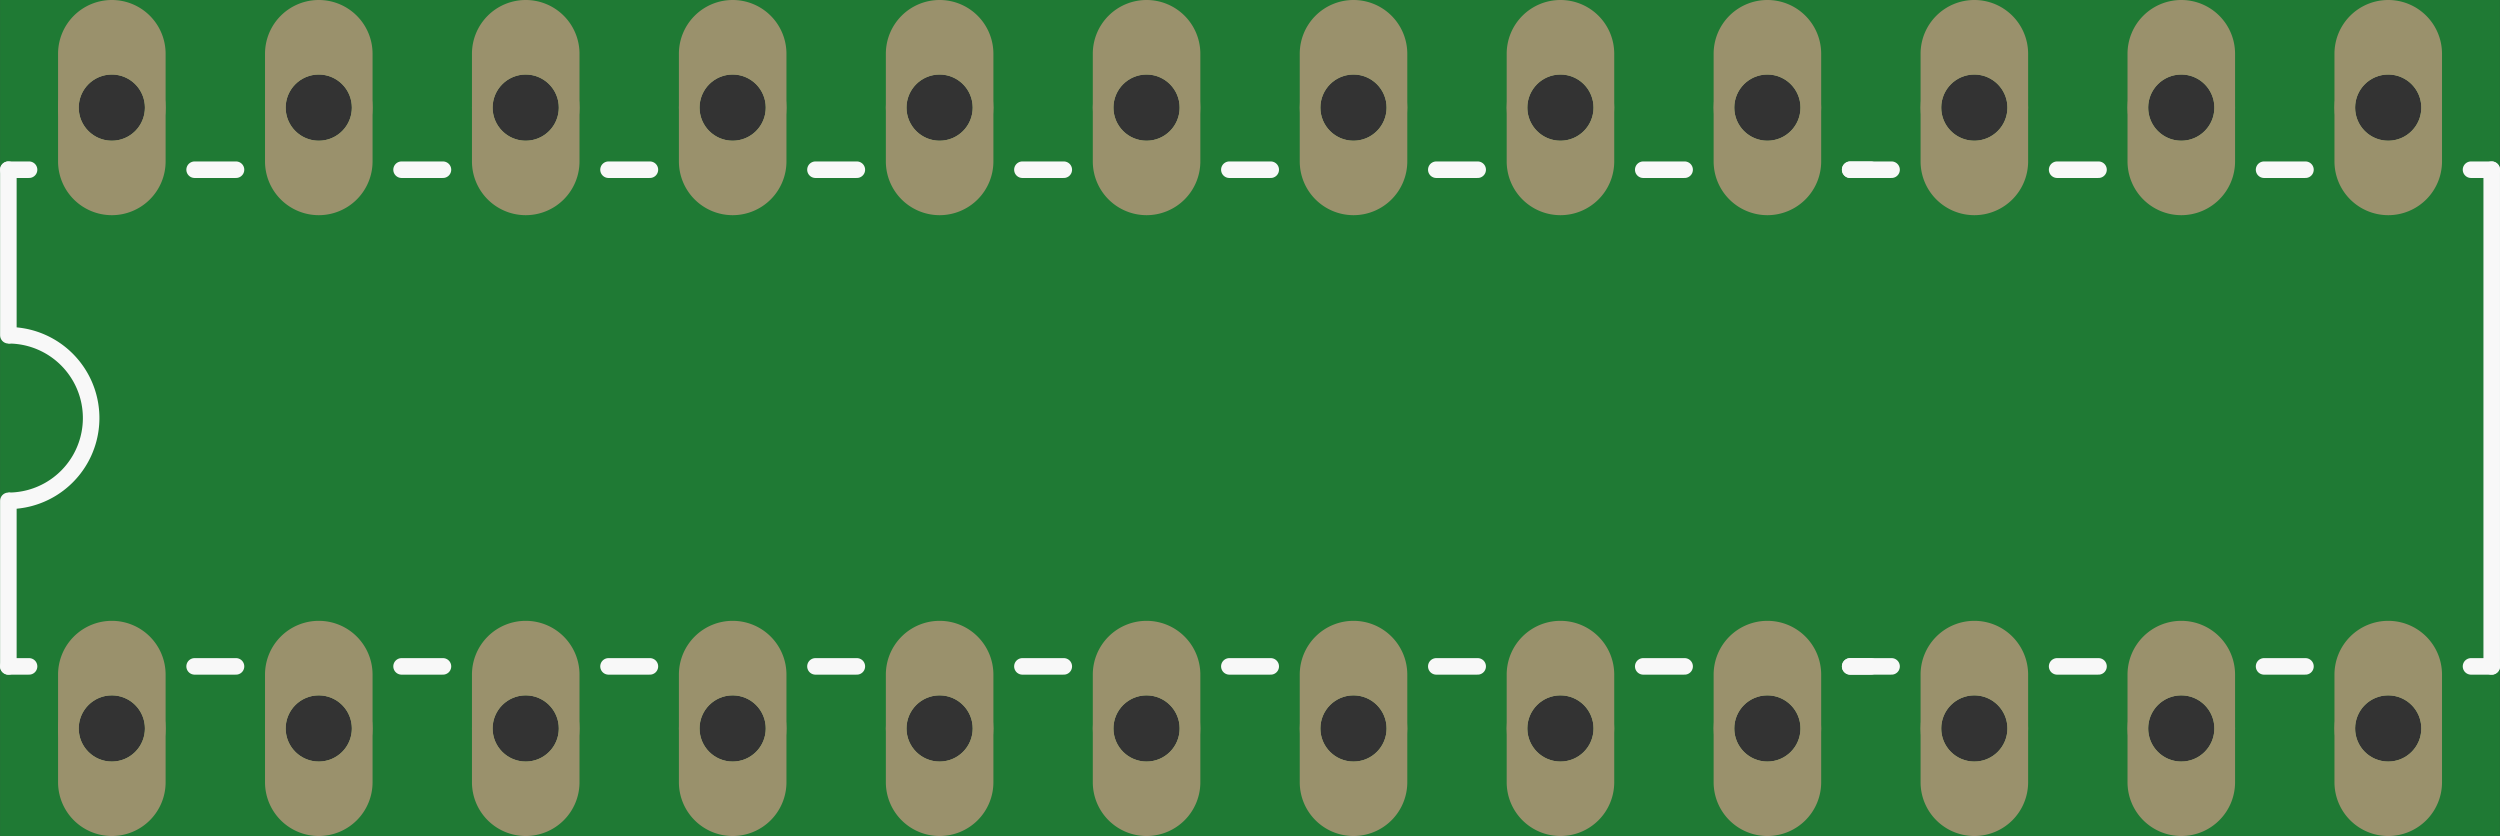 <?xml version='1.0' encoding='UTF-8' standalone='no'?>
<!-- Created with Fritzing (http://www.fritzing.org/) -->
<svg xmlns:svg='http://www.w3.org/2000/svg' xmlns='http://www.w3.org/2000/svg' version='1.2' baseProfile='tiny' x='0in' y='0in' width='1.208in' height='0.404in' viewBox='0 0 30.683 10.262' >
<rect x="0" y="0" width="30.683" height="10.262" fill="#333333" stroke="none"/>
<g id='breadboard'>
<path fill='#1F7A34' stroke='none' stroke-width='0' d='M0,0l30.683,0 0,10.262 -30.683,0 0,-10.262z
M0.965,8.941a0.406,0.406 0 1 0 0.813,0 0.406,0.406 0 1 0 -0.813,0z
M3.505,8.941a0.406,0.406 0 1 0 0.813,0 0.406,0.406 0 1 0 -0.813,0z
M16.205,8.941a0.406,0.406 0 1 0 0.813,0 0.406,0.406 0 1 0 -0.813,0z
M18.745,8.941a0.406,0.406 0 1 0 0.813,0 0.406,0.406 0 1 0 -0.813,0z
M6.045,8.941a0.406,0.406 0 1 0 0.813,0 0.406,0.406 0 1 0 -0.813,0z
M8.585,8.941a0.406,0.406 0 1 0 0.813,0 0.406,0.406 0 1 0 -0.813,0z
M13.665,8.941a0.406,0.406 0 1 0 0.813,0 0.406,0.406 0 1 0 -0.813,0z
M11.125,8.941a0.406,0.406 0 1 0 0.813,0 0.406,0.406 0 1 0 -0.813,0z
M21.285,8.941a0.406,0.406 0 1 0 0.813,0 0.406,0.406 0 1 0 -0.813,0z
M21.285,1.321a0.406,0.406 0 1 0 0.813,0 0.406,0.406 0 1 0 -0.813,0z
M18.745,1.321a0.406,0.406 0 1 0 0.813,0 0.406,0.406 0 1 0 -0.813,0z
M16.205,1.321a0.406,0.406 0 1 0 0.813,0 0.406,0.406 0 1 0 -0.813,0z
M13.665,1.321a0.406,0.406 0 1 0 0.813,0 0.406,0.406 0 1 0 -0.813,0z
M11.125,1.321a0.406,0.406 0 1 0 0.813,0 0.406,0.406 0 1 0 -0.813,0z
M8.585,1.321a0.406,0.406 0 1 0 0.813,0 0.406,0.406 0 1 0 -0.813,0z
M6.045,1.321a0.406,0.406 0 1 0 0.813,0 0.406,0.406 0 1 0 -0.813,0z
M3.505,1.321a0.406,0.406 0 1 0 0.813,0 0.406,0.406 0 1 0 -0.813,0z
M0.965,1.321a0.406,0.406 0 1 0 0.813,0 0.406,0.406 0 1 0 -0.813,0z
M23.825,8.941a0.406,0.406 0 1 0 0.813,0 0.406,0.406 0 1 0 -0.813,0z
M26.365,8.941a0.406,0.406 0 1 0 0.813,0 0.406,0.406 0 1 0 -0.813,0z
M28.905,8.941a0.406,0.406 0 1 0 0.813,0 0.406,0.406 0 1 0 -0.813,0z
M28.905,1.321a0.406,0.406 0 1 0 0.813,0 0.406,0.406 0 1 0 -0.813,0z
M26.365,1.321a0.406,0.406 0 1 0 0.813,0 0.406,0.406 0 1 0 -0.813,0z
M23.825,1.321a0.406,0.406 0 1 0 0.813,0 0.406,0.406 0 1 0 -0.813,0z
'/>
<circle id='connector0pin' connectorname='1' cx='1.372' cy='8.941' r='0.533' stroke='#9A916C' stroke-width='0.254' fill='none' />
<path stroke='none' stroke-width='0' d='m1.372,7.62a0.66,0.66 0 0 1 0.66,0.66l0,1.321a0.66,0.66 0 0 1 -0.66,0.66l-0,0a0.66,0.66 0 0 1 -0.66,-0.66l0,-1.321a0.66,0.66 0 0 1 0.66,-0.66l0,0zM0.965,8.941a0.406,0.406 0 1 0 0.813,0 0.406,0.406 0 1 0 -0.813,0z
' fill='#9A916C' />
<circle id='connector1pin' connectorname='2' cx='3.912' cy='8.941' r='0.533' stroke='#9A916C' stroke-width='0.254' fill='none' />
<path stroke='none' stroke-width='0' d='m3.912,7.62a0.66,0.66 0 0 1 0.66,0.66l0,1.321a0.66,0.66 0 0 1 -0.66,0.66l-0,0a0.66,0.66 0 0 1 -0.66,-0.66l0,-1.321a0.66,0.66 0 0 1 0.66,-0.66l0,0zM3.505,8.941a0.406,0.406 0 1 0 0.813,0 0.406,0.406 0 1 0 -0.813,0z
' fill='#9A916C' />
<circle id='connector2pin' connectorname='7' cx='16.612' cy='8.941' r='0.533' stroke='#9A916C' stroke-width='0.254' fill='none' />
<path stroke='none' stroke-width='0' d='m16.612,7.62a0.66,0.66 0 0 1 0.66,0.66l0,1.321a0.66,0.66 0 0 1 -0.66,0.66l-0,0a0.66,0.66 0 0 1 -0.66,-0.66l0,-1.321a0.66,0.66 0 0 1 0.66,-0.66l0,0zM16.205,8.941a0.406,0.406 0 1 0 0.813,0 0.406,0.406 0 1 0 -0.813,0z
' fill='#9A916C' />
<circle id='connector3pin' connectorname='8' cx='19.152' cy='8.941' r='0.533' stroke='#9A916C' stroke-width='0.254' fill='none' />
<path stroke='none' stroke-width='0' d='m19.152,7.62a0.66,0.66 0 0 1 0.66,0.66l0,1.321a0.66,0.66 0 0 1 -0.66,0.66l-0,0a0.66,0.66 0 0 1 -0.66,-0.66l0,-1.321a0.66,0.66 0 0 1 0.66,-0.66l0,0zM18.745,8.941a0.406,0.406 0 1 0 0.813,0 0.406,0.406 0 1 0 -0.813,0z
' fill='#9A916C' />
<circle id='connector4pin' connectorname='3' cx='6.452' cy='8.941' r='0.533' stroke='#9A916C' stroke-width='0.254' fill='none' />
<path stroke='none' stroke-width='0' d='m6.452,7.62a0.66,0.66 0 0 1 0.66,0.66l0,1.321a0.66,0.66 0 0 1 -0.66,0.66l-0,0a0.66,0.66 0 0 1 -0.66,-0.66l0,-1.321a0.66,0.66 0 0 1 0.66,-0.66l0,0zM6.045,8.941a0.406,0.406 0 1 0 0.813,0 0.406,0.406 0 1 0 -0.813,0z
' fill='#9A916C' />
<circle id='connector5pin' connectorname='4' cx='8.992' cy='8.941' r='0.533' stroke='#9A916C' stroke-width='0.254' fill='none' />
<path stroke='none' stroke-width='0' d='m8.992,7.62a0.66,0.66 0 0 1 0.66,0.66l0,1.321a0.66,0.66 0 0 1 -0.66,0.66l-0,0a0.66,0.66 0 0 1 -0.66,-0.66l0,-1.321a0.66,0.66 0 0 1 0.66,-0.66l0,0zM8.585,8.941a0.406,0.406 0 1 0 0.813,0 0.406,0.406 0 1 0 -0.813,0z
' fill='#9A916C' />
<circle id='connector6pin' connectorname='6' cx='14.072' cy='8.941' r='0.533' stroke='#9A916C' stroke-width='0.254' fill='none' />
<path stroke='none' stroke-width='0' d='m14.072,7.62a0.66,0.66 0 0 1 0.66,0.66l0,1.321a0.66,0.66 0 0 1 -0.66,0.66l-0,0a0.66,0.66 0 0 1 -0.66,-0.66l0,-1.321a0.66,0.66 0 0 1 0.66,-0.66l0,0zM13.665,8.941a0.406,0.406 0 1 0 0.813,0 0.406,0.406 0 1 0 -0.813,0z
' fill='#9A916C' />
<circle id='connector7pin' connectorname='5' cx='11.532' cy='8.941' r='0.533' stroke='#9A916C' stroke-width='0.254' fill='none' />
<path stroke='none' stroke-width='0' d='m11.532,7.62a0.66,0.66 0 0 1 0.66,0.66l0,1.321a0.66,0.66 0 0 1 -0.66,0.66l-0,0a0.66,0.66 0 0 1 -0.66,-0.66l0,-1.321a0.66,0.66 0 0 1 0.66,-0.66l0,0zM11.125,8.941a0.406,0.406 0 1 0 0.813,0 0.406,0.406 0 1 0 -0.813,0z
' fill='#9A916C' />
<circle id='connector8pin' connectorname='9' cx='21.692' cy='8.941' r='0.533' stroke='#9A916C' stroke-width='0.254' fill='none' />
<path stroke='none' stroke-width='0' d='m21.692,7.62a0.66,0.66 0 0 1 0.66,0.66l0,1.321a0.66,0.66 0 0 1 -0.66,0.66l-0,0a0.66,0.66 0 0 1 -0.66,-0.66l0,-1.321a0.66,0.66 0 0 1 0.66,-0.66l0,0zM21.285,8.941a0.406,0.406 0 1 0 0.813,0 0.406,0.406 0 1 0 -0.813,0z
' fill='#9A916C' />
<circle id='connector9pin' connectorname='16' cx='21.692' cy='1.321' r='0.533' stroke='#9A916C' stroke-width='0.254' fill='none' />
<path stroke='none' stroke-width='0' d='m21.692,0a0.66,0.66 0 0 1 0.66,0.66l0,1.321a0.66,0.66 0 0 1 -0.66,0.66l-0,0a0.66,0.66 0 0 1 -0.66,-0.66l0,-1.321a0.66,0.66 0 0 1 0.66,-0.66l0,0zM21.285,1.321a0.406,0.406 0 1 0 0.813,0 0.406,0.406 0 1 0 -0.813,0z
' fill='#9A916C' />
<circle id='connector10pin' connectorname='17' cx='19.152' cy='1.321' r='0.533' stroke='#9A916C' stroke-width='0.254' fill='none' />
<path stroke='none' stroke-width='0' d='m19.152,0a0.66,0.66 0 0 1 0.66,0.66l0,1.321a0.66,0.66 0 0 1 -0.66,0.66l-0,0a0.66,0.66 0 0 1 -0.66,-0.66l0,-1.321a0.66,0.66 0 0 1 0.66,-0.66l0,0zM18.745,1.321a0.406,0.406 0 1 0 0.813,0 0.406,0.406 0 1 0 -0.813,0z
' fill='#9A916C' />
<circle id='connector11pin' connectorname='18' cx='16.612' cy='1.321' r='0.533' stroke='#9A916C' stroke-width='0.254' fill='none' />
<path stroke='none' stroke-width='0' d='m16.612,0a0.66,0.66 0 0 1 0.66,0.66l0,1.321a0.66,0.66 0 0 1 -0.66,0.66l-0,0a0.66,0.66 0 0 1 -0.66,-0.66l0,-1.321a0.66,0.66 0 0 1 0.66,-0.66l0,0zM16.205,1.321a0.406,0.406 0 1 0 0.813,0 0.406,0.406 0 1 0 -0.813,0z
' fill='#9A916C' />
<circle id='connector12pin' connectorname='19' cx='14.072' cy='1.321' r='0.533' stroke='#9A916C' stroke-width='0.254' fill='none' />
<path stroke='none' stroke-width='0' d='m14.072,0a0.66,0.66 0 0 1 0.66,0.66l0,1.321a0.66,0.66 0 0 1 -0.66,0.66l-0,0a0.66,0.66 0 0 1 -0.66,-0.66l0,-1.321a0.66,0.66 0 0 1 0.66,-0.66l0,0zM13.665,1.321a0.406,0.406 0 1 0 0.813,0 0.406,0.406 0 1 0 -0.813,0z
' fill='#9A916C' />
<circle id='connector13pin' connectorname='20' cx='11.532' cy='1.321' r='0.533' stroke='#9A916C' stroke-width='0.254' fill='none' />
<path stroke='none' stroke-width='0' d='m11.532,0a0.66,0.66 0 0 1 0.66,0.66l0,1.321a0.66,0.66 0 0 1 -0.66,0.66l-0,0a0.66,0.66 0 0 1 -0.66,-0.66l0,-1.321a0.66,0.66 0 0 1 0.66,-0.66l0,0zM11.125,1.321a0.406,0.406 0 1 0 0.813,0 0.406,0.406 0 1 0 -0.813,0z
' fill='#9A916C' />
<circle id='connector14pin' connectorname='21' cx='8.992' cy='1.321' r='0.533' stroke='#9A916C' stroke-width='0.254' fill='none' />
<path stroke='none' stroke-width='0' d='m8.992,0a0.66,0.66 0 0 1 0.66,0.66l0,1.321a0.66,0.66 0 0 1 -0.66,0.66l-0,0a0.66,0.66 0 0 1 -0.66,-0.66l0,-1.321a0.66,0.66 0 0 1 0.66,-0.66l0,0zM8.585,1.321a0.406,0.406 0 1 0 0.813,0 0.406,0.406 0 1 0 -0.813,0z
' fill='#9A916C' />
<circle id='connector15pin' connectorname='22' cx='6.452' cy='1.321' r='0.533' stroke='#9A916C' stroke-width='0.254' fill='none' />
<path stroke='none' stroke-width='0' d='m6.452,0a0.66,0.66 0 0 1 0.66,0.66l0,1.321a0.66,0.66 0 0 1 -0.66,0.66l-0,0a0.66,0.66 0 0 1 -0.66,-0.66l0,-1.321a0.66,0.66 0 0 1 0.66,-0.66l0,0zM6.045,1.321a0.406,0.406 0 1 0 0.813,0 0.406,0.406 0 1 0 -0.813,0z
' fill='#9A916C' />
<circle id='connector16pin' connectorname='23' cx='3.912' cy='1.321' r='0.533' stroke='#9A916C' stroke-width='0.254' fill='none' />
<path stroke='none' stroke-width='0' d='m3.912,0a0.66,0.66 0 0 1 0.66,0.66l0,1.321a0.66,0.66 0 0 1 -0.66,0.66l-0,0a0.66,0.66 0 0 1 -0.66,-0.66l0,-1.321a0.66,0.66 0 0 1 0.66,-0.66l0,0zM3.505,1.321a0.406,0.406 0 1 0 0.813,0 0.406,0.406 0 1 0 -0.813,0z
' fill='#9A916C' />
<circle id='connector17pin' connectorname='24' cx='1.372' cy='1.321' r='0.533' stroke='#9A916C' stroke-width='0.254' fill='none' />
<path stroke='none' stroke-width='0' d='m1.372,0a0.66,0.66 0 0 1 0.66,0.66l0,1.321a0.66,0.66 0 0 1 -0.66,0.66l-0,0a0.66,0.66 0 0 1 -0.66,-0.66l0,-1.321a0.66,0.66 0 0 1 0.66,-0.66l0,0zM0.965,1.321a0.406,0.406 0 1 0 0.813,0 0.406,0.406 0 1 0 -0.813,0z
' fill='#9A916C' />
<circle id='connector18pin' connectorname='10' cx='24.232' cy='8.941' r='0.533' stroke='#9A916C' stroke-width='0.254' fill='none' />
<path stroke='none' stroke-width='0' d='m24.232,7.62a0.66,0.66 0 0 1 0.66,0.66l0,1.321a0.66,0.66 0 0 1 -0.66,0.66l-0,0a0.66,0.66 0 0 1 -0.66,-0.66l0,-1.321a0.66,0.66 0 0 1 0.66,-0.66l0,0zM23.825,8.941a0.406,0.406 0 1 0 0.813,0 0.406,0.406 0 1 0 -0.813,0z
' fill='#9A916C' />
<circle id='connector19pin' connectorname='11' cx='26.772' cy='8.941' r='0.533' stroke='#9A916C' stroke-width='0.254' fill='none' />
<path stroke='none' stroke-width='0' d='m26.772,7.62a0.66,0.66 0 0 1 0.66,0.66l0,1.321a0.66,0.66 0 0 1 -0.66,0.66l-0,0a0.66,0.66 0 0 1 -0.66,-0.66l0,-1.321a0.66,0.66 0 0 1 0.66,-0.66l0,0zM26.365,8.941a0.406,0.406 0 1 0 0.813,0 0.406,0.406 0 1 0 -0.813,0z
' fill='#9A916C' />
<circle id='connector20pin' connectorname='12' cx='29.312' cy='8.941' r='0.533' stroke='#9A916C' stroke-width='0.254' fill='none' />
<path stroke='none' stroke-width='0' d='m29.312,7.62a0.66,0.66 0 0 1 0.66,0.66l0,1.321a0.66,0.66 0 0 1 -0.66,0.66l-0,0a0.66,0.66 0 0 1 -0.66,-0.66l0,-1.321a0.66,0.66 0 0 1 0.66,-0.66l0,0zM28.905,8.941a0.406,0.406 0 1 0 0.813,0 0.406,0.406 0 1 0 -0.813,0z
' fill='#9A916C' />
<circle id='connector21pin' connectorname='13' cx='29.312' cy='1.321' r='0.533' stroke='#9A916C' stroke-width='0.254' fill='none' />
<path stroke='none' stroke-width='0' d='m29.312,0a0.66,0.66 0 0 1 0.66,0.66l0,1.321a0.66,0.66 0 0 1 -0.66,0.66l-0,0a0.66,0.66 0 0 1 -0.66,-0.66l0,-1.321a0.66,0.66 0 0 1 0.66,-0.66l0,0zM28.905,1.321a0.406,0.406 0 1 0 0.813,0 0.406,0.406 0 1 0 -0.813,0z
' fill='#9A916C' />
<circle id='connector22pin' connectorname='14' cx='26.772' cy='1.321' r='0.533' stroke='#9A916C' stroke-width='0.254' fill='none' />
<path stroke='none' stroke-width='0' d='m26.772,0a0.66,0.66 0 0 1 0.66,0.66l0,1.321a0.66,0.66 0 0 1 -0.66,0.66l-0,0a0.66,0.66 0 0 1 -0.66,-0.66l0,-1.321a0.66,0.66 0 0 1 0.66,-0.66l0,0zM26.365,1.321a0.406,0.406 0 1 0 0.813,0 0.406,0.406 0 1 0 -0.813,0z
' fill='#9A916C' />
<circle id='connector23pin' connectorname='15' cx='24.232' cy='1.321' r='0.533' stroke='#9A916C' stroke-width='0.254' fill='none' />
<path stroke='none' stroke-width='0' d='m24.232,0a0.66,0.66 0 0 1 0.66,0.66l0,1.321a0.66,0.66 0 0 1 -0.66,0.66l-0,0a0.66,0.66 0 0 1 -0.66,-0.66l0,-1.321a0.66,0.66 0 0 1 0.66,-0.66l0,0zM23.825,1.321a0.406,0.406 0 1 0 0.813,0 0.406,0.406 0 1 0 -0.813,0z
' fill='#9A916C' />
<line x1='0.102' y1='2.083' x2='0.102' y2='4.115' stroke='#f8f8f8' stroke-width='0.203' stroke-linecap='round'/>
<line x1='0.102' y1='8.179' x2='0.102' y2='6.147' stroke='#f8f8f8' stroke-width='0.203' stroke-linecap='round'/>
<path fill='none' d='M0.102,4.115 A1.016,1.016 0 1 1 0.102,6.147' stroke-width='0.203' stroke='#f8f8f8' />
<line x1='0.102' y1='2.083' x2='0.356' y2='2.083' stroke='#f8f8f8' stroke-width='0.203' stroke-linecap='round'/>
<line x1='2.388' y1='2.083' x2='2.896' y2='2.083' stroke='#f8f8f8' stroke-width='0.203' stroke-linecap='round'/>
<line x1='0.102' y1='8.179' x2='0.356' y2='8.179' stroke='#f8f8f8' stroke-width='0.203' stroke-linecap='round'/>
<line x1='22.962' y1='2.083' x2='22.708' y2='2.083' stroke='#f8f8f8' stroke-width='0.203' stroke-linecap='round'/>
<line x1='22.962' y1='8.179' x2='22.708' y2='8.179' stroke='#f8f8f8' stroke-width='0.203' stroke-linecap='round'/>
<line x1='4.928' y1='2.083' x2='5.436' y2='2.083' stroke='#f8f8f8' stroke-width='0.203' stroke-linecap='round'/>
<line x1='7.468' y1='2.083' x2='7.976' y2='2.083' stroke='#f8f8f8' stroke-width='0.203' stroke-linecap='round'/>
<line x1='10.008' y1='2.083' x2='10.516' y2='2.083' stroke='#f8f8f8' stroke-width='0.203' stroke-linecap='round'/>
<line x1='12.548' y1='2.083' x2='13.056' y2='2.083' stroke='#f8f8f8' stroke-width='0.203' stroke-linecap='round'/>
<line x1='15.088' y1='2.083' x2='15.596' y2='2.083' stroke='#f8f8f8' stroke-width='0.203' stroke-linecap='round'/>
<line x1='17.628' y1='2.083' x2='18.136' y2='2.083' stroke='#f8f8f8' stroke-width='0.203' stroke-linecap='round'/>
<line x1='20.168' y1='2.083' x2='20.676' y2='2.083' stroke='#f8f8f8' stroke-width='0.203' stroke-linecap='round'/>
<line x1='2.388' y1='8.179' x2='2.896' y2='8.179' stroke='#f8f8f8' stroke-width='0.203' stroke-linecap='round'/>
<line x1='4.928' y1='8.179' x2='5.436' y2='8.179' stroke='#f8f8f8' stroke-width='0.203' stroke-linecap='round'/>
<line x1='7.468' y1='8.179' x2='7.976' y2='8.179' stroke='#f8f8f8' stroke-width='0.203' stroke-linecap='round'/>
<line x1='10.008' y1='8.179' x2='10.516' y2='8.179' stroke='#f8f8f8' stroke-width='0.203' stroke-linecap='round'/>
<line x1='12.548' y1='8.179' x2='13.056' y2='8.179' stroke='#f8f8f8' stroke-width='0.203' stroke-linecap='round'/>
<line x1='15.088' y1='8.179' x2='15.596' y2='8.179' stroke='#f8f8f8' stroke-width='0.203' stroke-linecap='round'/>
<line x1='17.628' y1='8.179' x2='18.136' y2='8.179' stroke='#f8f8f8' stroke-width='0.203' stroke-linecap='round'/>
<line x1='20.168' y1='8.179' x2='20.676' y2='8.179' stroke='#f8f8f8' stroke-width='0.203' stroke-linecap='round'/>
<line x1='30.582' y1='2.083' x2='30.582' y2='8.179' stroke='#f8f8f8' stroke-width='0.203' stroke-linecap='round'/>
<line x1='30.582' y1='2.083' x2='30.328' y2='2.083' stroke='#f8f8f8' stroke-width='0.203' stroke-linecap='round'/>
<line x1='30.582' y1='8.179' x2='30.328' y2='8.179' stroke='#f8f8f8' stroke-width='0.203' stroke-linecap='round'/>
<line x1='22.708' y1='2.083' x2='23.216' y2='2.083' stroke='#f8f8f8' stroke-width='0.203' stroke-linecap='round'/>
<line x1='25.248' y1='2.083' x2='25.756' y2='2.083' stroke='#f8f8f8' stroke-width='0.203' stroke-linecap='round'/>
<line x1='27.788' y1='2.083' x2='28.296' y2='2.083' stroke='#f8f8f8' stroke-width='0.203' stroke-linecap='round'/>
<line x1='22.708' y1='8.179' x2='23.216' y2='8.179' stroke='#f8f8f8' stroke-width='0.203' stroke-linecap='round'/>
<line x1='25.248' y1='8.179' x2='25.756' y2='8.179' stroke='#f8f8f8' stroke-width='0.203' stroke-linecap='round'/>
<line x1='27.788' y1='8.179' x2='28.296' y2='8.179' stroke='#f8f8f8' stroke-width='0.203' stroke-linecap='round'/>
</g>
</svg>